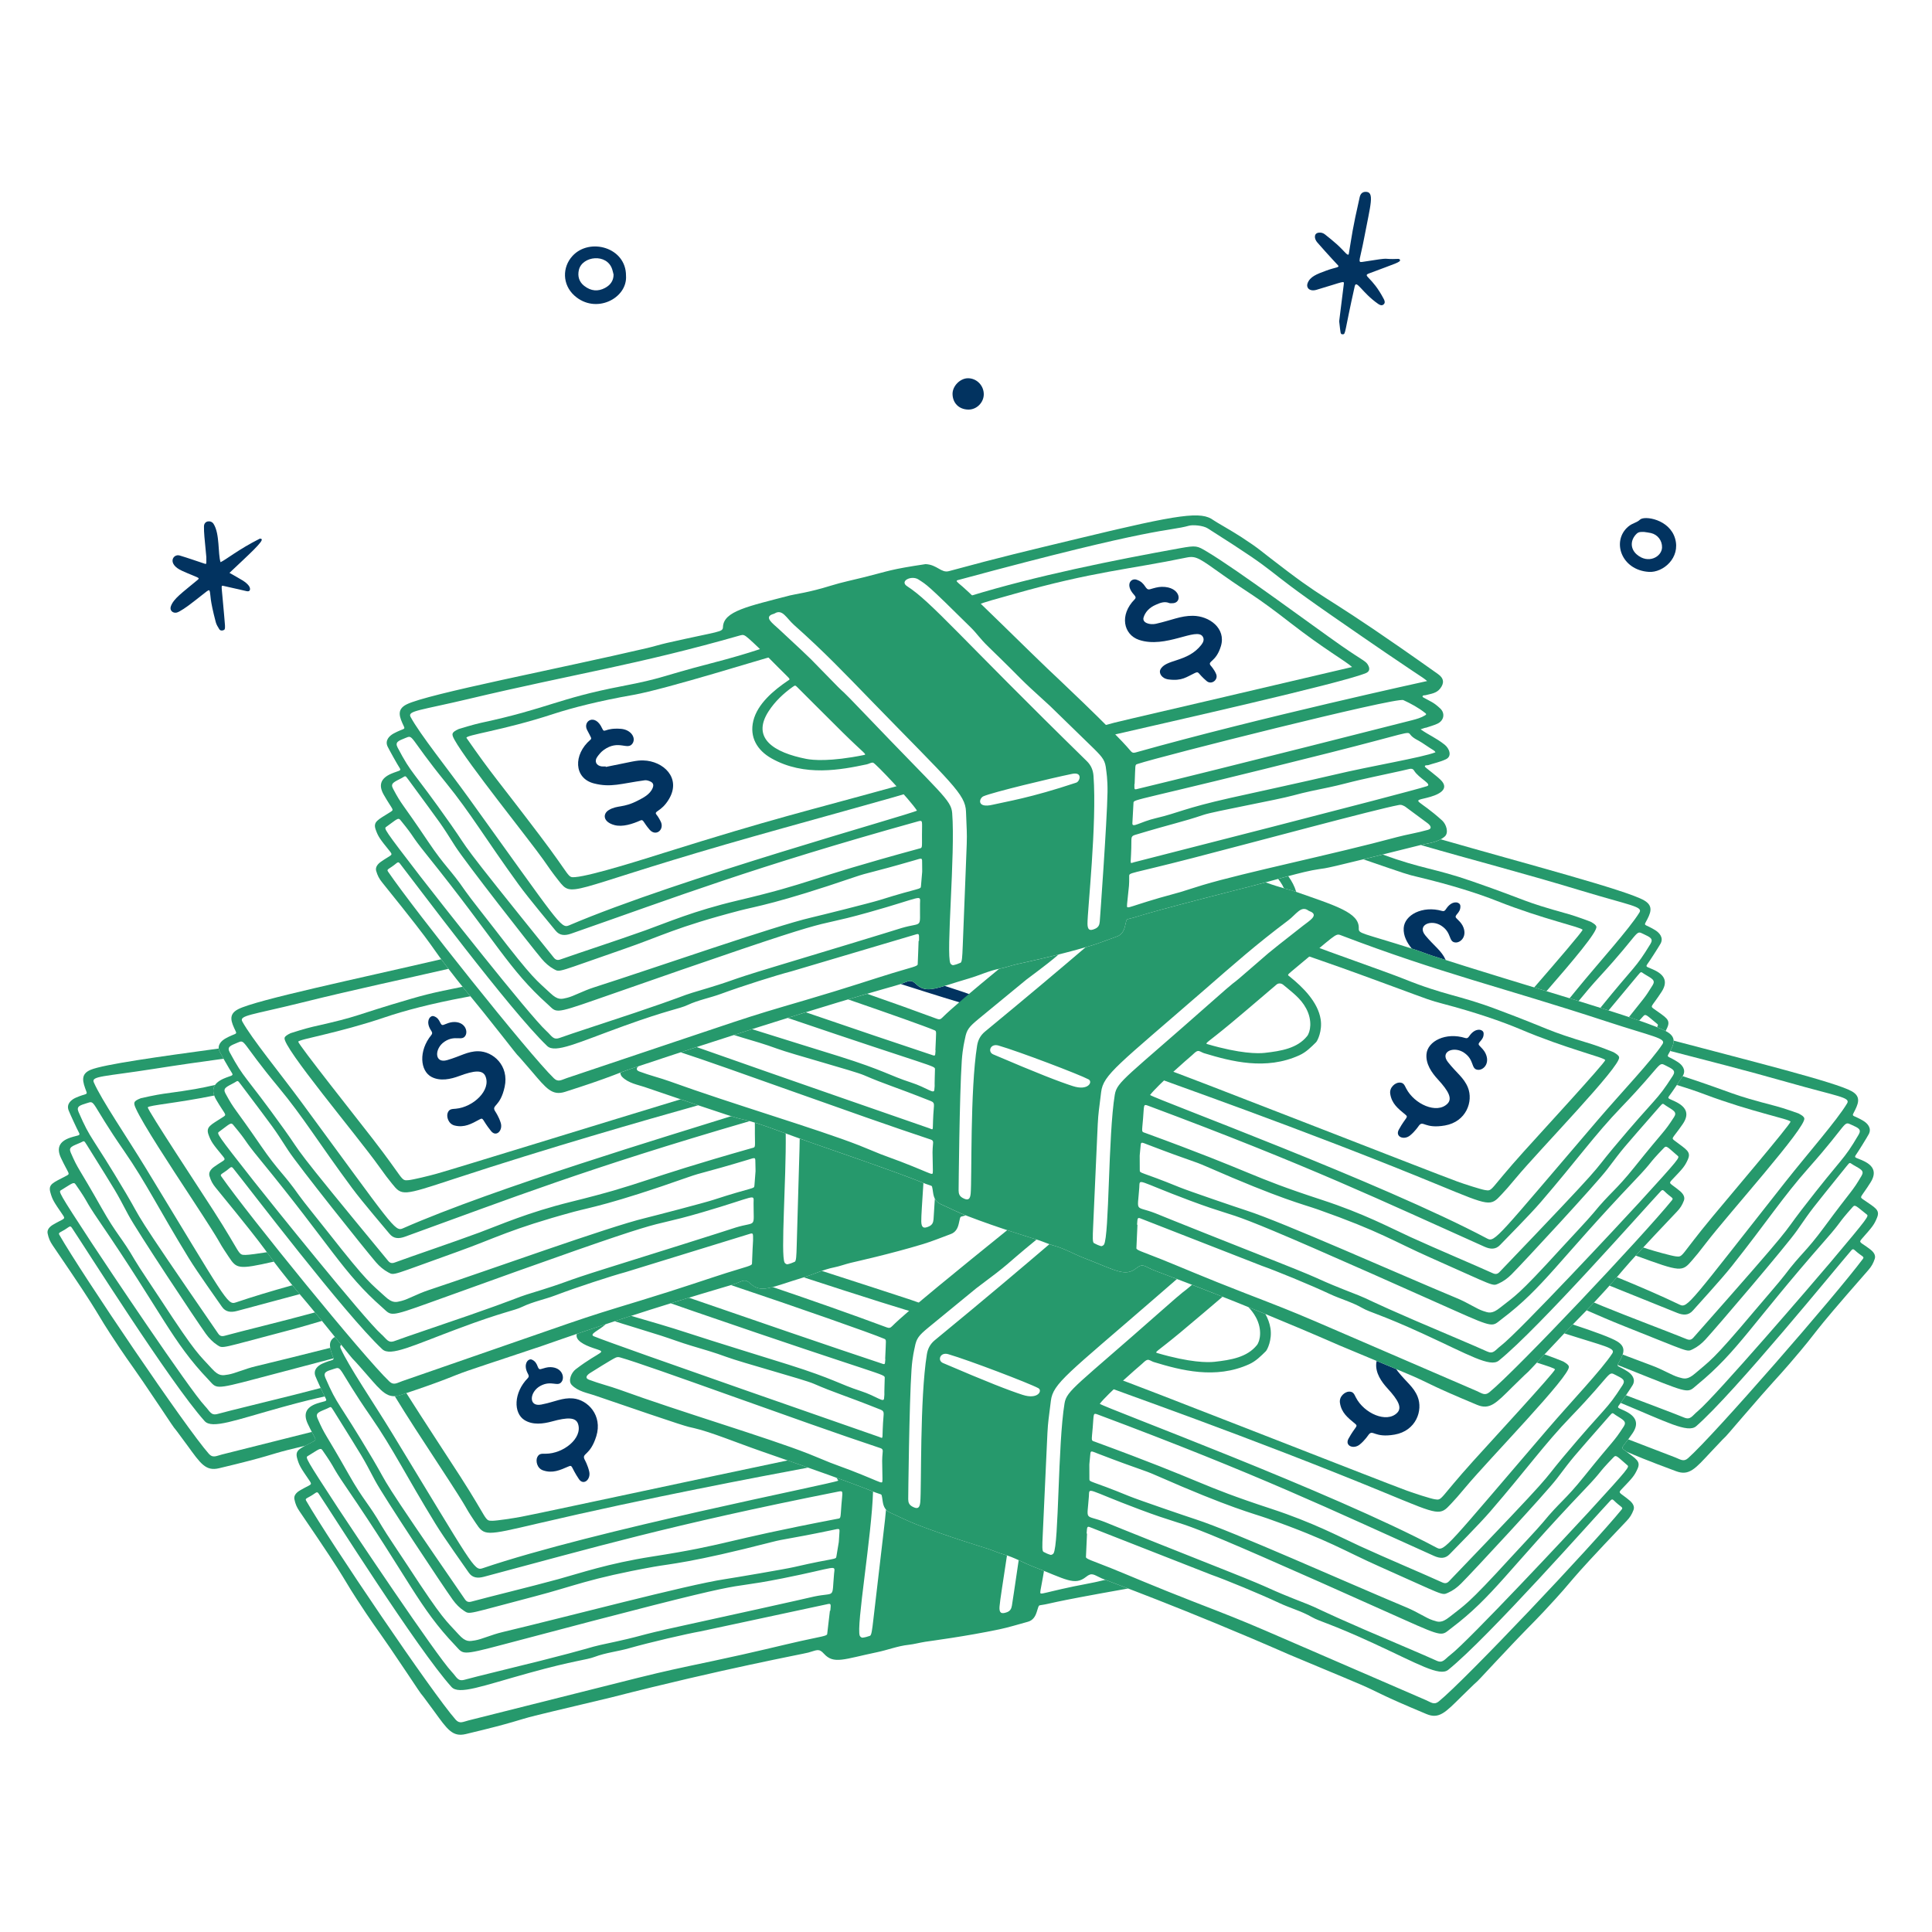<svg width="154" height="154" viewBox="0 0 154 154" fill="none" xmlns="http://www.w3.org/2000/svg">
<path d="M21.276 99.814C20.637 99.917 19.83 100.03 19.57 100.03C18.93 100.03 19.28 100.019 17.014 96.498C15.989 94.904 11.767 88.498 11.778 88.267C11.858 88.098 14.075 87.934 17.077 87.324C16.963 87.003 16.982 86.721 17.149 86.479C16.037 86.733 15.4 86.866 13.031 87.184C12.522 87.252 11.282 87.518 11.229 87.538C10.617 87.776 10.617 87.896 10.842 88.387C11.404 89.619 13.534 92.87 15.247 95.482C18.258 100.076 16.979 98.307 18.225 100.173C18.856 101.119 18.945 101.225 21.829 100.564C21.61 100.273 21.449 100.051 21.277 99.814H21.276Z" fill="#26996C"/>
<path d="M24.921 114.933C25.243 114.763 25.208 114.808 24.855 114.138C22.978 114.612 20.643 115.199 17.681 115.941C17.242 116.052 16.966 116.242 16.65 115.886C14.813 113.813 6.587 101.662 4.728 98.426C4.609 98.219 4.844 98.261 5.461 97.818C5.584 97.73 5.646 97.746 5.724 97.861C6.763 99.402 13.574 110.224 16.31 113.274C16.904 113.935 18.748 113.199 22.513 112.156C24.093 111.719 25.142 111.471 25.882 111.31C25.798 111.14 25.68 110.892 25.562 110.638C25.015 110.782 24.327 110.961 23.445 111.183C21.417 111.695 18.198 112.467 17.361 112.703C16.809 112.858 16.746 112.507 16.328 112.065C15.105 110.772 8.339 100.656 7.287 99.045C4.648 95.008 4.667 94.99 4.86 94.873C5.767 94.322 5.869 94.179 6.03 94.412C7.186 96.074 6.627 95.463 7.913 97.344C12.941 104.7 13.72 106.942 16.614 109.971C17.283 110.671 17.009 110.804 20.426 109.898C22.776 109.275 24.813 108.737 26.583 108.274C26.578 108.251 26.569 108.224 26.557 108.191C26.454 107.919 26.361 107.666 26.322 107.437C24.117 107.991 22.017 108.516 20.408 108.899C19.468 109.122 18.723 109.482 18.19 109.567C17.733 109.641 17.456 109.725 16.884 109.091C15.851 107.947 15.716 108.049 12.823 103.615C12.332 102.862 11.079 101.013 10.756 100.455C9.686 98.606 9.32 98.453 8.099 96.292C6.159 92.858 6.27 93.32 5.638 91.872C5.443 91.426 5.768 91.361 6.404 91.086C6.722 90.948 6.669 90.859 6.923 91.266C9.513 95.429 9.117 94.748 10.225 96.83C10.914 98.126 15.661 105.282 16.413 106.324C16.665 106.673 16.963 106.983 17.329 107.22C17.793 107.521 17.551 107.472 22.96 106.057C24.019 105.78 24.843 105.531 25.665 105.288C25.455 105.029 25.271 104.806 25.108 104.609C25.018 104.634 24.929 104.658 24.841 104.683C22.517 105.318 19.397 106.068 17.912 106.474C17.66 106.543 17.518 106.484 17.385 106.29C10.104 95.714 11.526 97.618 10.044 95.12C7.199 90.323 7.274 90.963 6.263 88.639C6.062 88.175 6.384 88.107 6.919 87.934C7.64 87.699 7.138 87.763 9.896 91.75C11.671 94.315 12.682 96.427 15.04 100.275C15.768 101.464 17.361 103.677 17.684 104.155C17.978 104.588 18.395 104.63 18.899 104.496C20.641 104.033 22.277 103.591 23.889 103.157C23.712 102.945 23.531 102.728 23.304 102.446C21.644 102.909 20.109 103.371 18.788 103.82C18.12 104.047 18.006 103.598 11.607 93.088C10.105 90.621 8.103 87.699 7.478 86.277C7.251 85.762 8.282 85.826 12.265 85.2C14.268 84.885 16.09 84.625 17.818 84.391C17.668 84.125 17.543 83.897 17.505 83.816C17.466 83.733 17.444 83.655 17.436 83.579C12.598 84.237 8.272 84.843 7.231 85.272C6.381 85.624 6.596 86.243 6.883 87C6.992 87.285 6.837 87.147 6.042 87.498C5.678 87.658 5.28 87.991 5.467 88.499C5.547 88.719 6.139 90.004 6.293 90.282C6.44 90.546 6.209 90.476 5.599 90.683C4.698 90.989 4.499 91.534 4.863 92.307C5.496 93.655 5.649 93.533 5.248 93.744C4.243 94.275 3.832 94.378 4.012 95.038C4.172 95.626 4.286 95.798 5.002 96.84C5.26 97.217 5.103 97.099 4.225 97.622C3.961 97.779 3.734 98.016 3.796 98.315C3.875 98.698 3.981 98.951 4.201 99.273C8.717 105.89 7.082 103.774 9.531 107.439C10.438 108.795 10.502 108.769 12.771 112.165C14.604 114.906 13.153 112.762 14.933 115.213C15.989 116.666 16.395 117.287 17.459 117.034C21.49 116.075 21.462 115.947 22.992 115.565C23.317 115.484 23.794 115.368 24.341 115.237C24.506 115.15 24.7 115.054 24.923 114.936L24.921 114.933Z" fill="#26996C"/>
<path d="M42.066 109.855C42.267 109.651 42.035 109.536 41.94 109.155C41.798 108.588 42.148 108.264 42.406 108.381C42.956 108.628 42.78 109.231 43.123 109.128C43.37 109.054 43.629 108.969 43.873 108.975C44.793 108.995 45.02 109.753 44.784 110.118C44.469 110.606 43.968 109.976 43.061 110.477C42.209 110.948 42.099 112.16 43.143 111.958C44.237 111.746 44.824 111.393 45.671 111.468C46.854 111.572 48.044 112.823 47.532 114.478C47.041 116.062 46.349 115.813 46.596 116.333C46.608 116.357 46.863 116.809 46.97 117.316C47.1 117.939 46.509 118.436 46.147 117.902C45.482 116.918 45.663 116.741 45.298 116.899C44.639 117.184 44.05 117.461 43.292 117.205C42.79 117.036 42.688 116.433 42.827 116.149C42.978 115.841 43.194 115.878 43.499 115.877C44.901 115.875 46.446 114.65 46.08 113.509C45.903 112.957 45.226 112.966 44.003 113.303C43.297 113.497 42.465 113.607 41.804 113.192C40.918 112.637 40.931 111.015 42.066 109.855Z" fill="#023360"/>
<path d="M88.108 125.928C87.83 125.994 87.552 126.059 87.272 126.12C86.707 126.243 86.136 126.337 85.57 126.456C82.639 127.073 82.907 127.213 82.944 126.734C83.119 125.784 83.183 125.458 83.216 125.215C82.963 125.113 82.688 125.002 82.386 124.887C81.983 124.731 81.594 124.541 81.2 124.361C80.913 126.342 80.667 127.946 80.659 127.987C80.614 128.246 80.521 128.417 80.251 128.515C79.799 128.679 79.638 128.556 79.672 128.069C79.706 127.571 79.975 125.95 80.267 123.983C80.186 123.956 80.104 123.931 80.022 123.908C79.586 123.787 79.172 123.593 78.741 123.452C78.272 123.298 75.673 122.524 73.075 121.521C72.346 121.24 71.647 120.883 70.934 120.561C70.805 120.502 70.703 120.425 70.623 120.333C70.559 121.176 70.38 122.457 69.612 129.123C69.519 129.937 69.466 130.35 69.342 130.393C69.15 130.462 68.948 130.518 68.745 130.54C68.677 130.548 68.561 130.456 68.532 130.384C68.234 129.664 69.488 122.391 69.59 118.891C69.253 118.757 68.736 118.534 66.679 117.79C66.736 117.88 66.784 117.959 66.819 118.023C66.289 118.289 47.429 121.962 38.459 125.008C37.791 125.235 37.677 124.786 31.279 114.277C29.777 111.81 27.775 108.888 27.149 107.465C27.1 107.351 27.111 107.265 27.203 107.194C27.099 107.064 26.981 106.916 26.847 106.75C26.795 106.686 26.745 106.624 26.696 106.563C26.092 106.926 26.293 107.5 26.555 108.188C26.663 108.473 26.509 108.334 25.713 108.686C25.349 108.846 24.951 109.179 25.138 109.686C25.218 109.906 25.81 111.192 25.964 111.47C26.111 111.733 25.88 111.664 25.27 111.871C24.369 112.176 24.171 112.722 24.534 113.495C25.167 114.842 25.321 114.721 24.919 114.932C23.915 115.463 23.503 115.566 23.682 116.226C23.843 116.814 23.957 116.986 24.672 118.028C24.93 118.405 24.774 118.287 23.895 118.81C23.632 118.967 23.405 119.204 23.466 119.503C23.545 119.886 23.652 120.139 23.872 120.461C28.387 127.077 26.752 124.962 29.201 128.627C30.108 129.983 30.173 129.957 32.442 133.352C34.275 136.094 32.823 133.95 34.603 136.401C35.659 137.854 36.066 138.475 37.13 138.222C41.16 137.263 41.132 137.135 42.662 136.753C44.039 136.409 48.14 135.45 48.713 135.304C57.706 133.001 63.955 131.855 64.433 131.726C65.093 131.546 65.265 131.362 65.672 131.814C66.458 132.686 67.263 132.249 69.926 131.694C70.761 131.52 71.562 131.201 72.417 131.109C72.867 131.06 73.306 130.935 73.754 130.866C74.242 130.79 76.932 130.445 79.658 129.875C80.423 129.715 81.171 129.476 81.926 129.273C82.314 129.169 82.51 128.88 82.627 128.524C82.82 127.937 82.76 127.973 83.005 127.937C83.906 127.804 83.186 127.813 89.923 126.619C89.072 126.293 88.454 126.061 88.105 125.927L88.108 125.928ZM66.184 128.397L66.152 128.392C66.079 129.013 66.003 129.631 65.935 130.251C65.918 130.407 65.469 130.443 63.839 130.804C62.444 131.112 60.151 131.697 56.855 132.392C51.107 133.605 53.256 133.152 37.355 137.133C36.915 137.243 36.639 137.433 36.324 137.078C34.487 135.005 26.26 122.854 24.401 119.617C24.282 119.41 24.517 119.453 25.135 119.009C25.258 118.921 25.32 118.937 25.397 119.052C26.436 120.594 33.247 131.415 35.985 134.465C36.578 135.126 38.422 134.39 42.187 133.347C45.897 132.32 46.683 132.339 47.404 132.068C48.286 131.735 49.228 131.642 50.129 131.386C51.825 130.904 54.699 130.239 55.841 130.036C55.895 130.027 66.001 127.856 66.02 127.853C66.269 127.804 66.219 127.943 66.184 128.398V128.397ZM66.483 125.452C66.298 127.501 66.634 126.893 64.888 127.261C64.4 127.364 64.894 127.288 54.602 129.543C49.985 130.554 51.993 130.239 47.839 131.124C47.11 131.28 46.817 131.441 43.119 132.373C41.091 132.884 37.872 133.656 37.034 133.892C36.483 134.048 36.419 133.697 36.002 133.254C34.779 131.962 28.013 121.845 26.96 120.234C24.322 116.197 24.34 116.179 24.533 116.062C25.441 115.512 25.542 115.368 25.704 115.601C26.86 117.263 26.301 116.652 27.586 118.533C32.614 125.889 33.393 128.131 36.288 131.16C36.957 131.86 36.682 131.993 40.099 131.087C62.191 125.231 56.559 126.969 62.355 125.816C66.867 124.918 66.554 124.664 66.483 125.452ZM66.9 122.327C66.824 123.324 66.942 122.358 66.671 124.056C66.624 124.348 66.664 124.132 63.298 124.91C62.578 125.077 58.494 125.768 57.763 125.878C54.768 126.329 45.074 128.903 40.081 130.088C39.142 130.311 38.397 130.67 37.864 130.756C37.407 130.83 37.129 130.914 36.557 130.28C35.525 129.136 35.39 129.237 32.497 124.804C32.005 124.051 30.753 122.201 30.43 121.643C29.359 119.794 28.993 119.641 27.773 117.481C25.832 114.047 25.944 114.508 25.311 113.061C25.116 112.615 25.442 112.55 26.077 112.275C26.395 112.137 26.342 112.048 26.596 112.455C29.186 116.618 28.791 115.936 29.898 118.019C30.587 119.315 35.334 126.47 36.086 127.513C36.337 127.862 36.636 128.172 37.002 128.409C37.466 128.709 37.223 128.66 42.633 127.245C45.816 126.414 46.877 125.836 52.137 124.884C53.418 124.653 55.068 124.578 61.474 122.928C62.653 122.625 62.692 122.72 66.296 121.971C66.976 121.83 66.943 121.774 66.9 122.327ZM67.068 119.975C66.98 121.117 67.043 121.007 66.718 121.069C57.279 122.878 58.173 123.106 51.986 124.074C48.453 124.627 46.259 125.394 44.513 125.872C42.19 126.507 39.07 127.257 37.584 127.663C37.333 127.732 37.191 127.672 37.058 127.479C29.776 116.902 31.198 118.807 29.717 116.309C26.872 111.512 26.946 112.151 25.936 109.828C25.734 109.363 26.056 109.296 26.591 109.123C27.313 108.888 26.811 108.952 29.569 112.938C31.343 115.503 32.353 117.615 34.713 121.464C35.442 122.653 37.034 124.866 37.357 125.343C37.65 125.777 38.067 125.819 38.572 125.685C47.288 123.368 53.378 121.561 66.831 118.893C67.252 118.809 67.153 118.874 67.067 119.975L67.068 119.975Z" fill="#26996C"/>
<path d="M62.782 116.409C56.675 117.683 43.199 120.588 41.528 120.905C40.945 121.016 39.594 121.221 39.244 121.221C38.604 121.221 38.954 121.209 36.688 117.689C35.971 116.574 33.691 113.107 32.389 111.043L31.945 111.191C31.772 111.249 31.615 111.28 31.467 111.287C32.394 112.82 33.754 114.895 34.92 116.674C37.931 121.268 36.653 119.498 37.898 121.365C38.616 122.441 38.632 122.431 42.849 121.442C51.728 119.361 60.564 117.708 64.417 116.983C63.923 116.809 63.381 116.619 62.782 116.409Z" fill="#26996C"/>
<path d="M114.946 72.611C113.386 72.167 111.954 72.93 111.889 73.973C111.85 74.591 112.152 75.145 112.532 75.611C112.579 75.626 112.627 75.641 112.676 75.656C113.186 75.819 113.685 76.024 114.197 76.19C114.536 76.302 114.884 76.413 115.24 76.527C114.9 75.762 114.314 75.413 113.613 74.561C112.937 73.74 114.056 73.258 114.875 73.782C115.748 74.34 115.434 75.081 116.013 75.125C116.446 75.157 117.004 74.597 116.584 73.78C116.472 73.562 116.274 73.374 116.091 73.193C115.836 72.94 116.45 72.808 116.406 72.206C116.384 71.924 115.934 71.771 115.504 72.167C115.215 72.433 115.224 72.69 114.948 72.612L114.946 72.611Z" fill="#023360"/>
<path d="M108.673 68.497C108.699 68.507 108.726 68.516 108.753 68.525C112.247 69.722 112.056 69.673 113.077 69.918C115.721 70.55 117.844 71.228 119.346 71.825C123.032 73.286 126.08 73.905 126.146 74.117C126.132 74.263 124.095 76.629 122.291 78.709C122.619 78.809 122.945 78.909 123.269 79.008C125.354 76.614 127.347 74.26 127.246 73.864C127.211 73.726 127.072 73.627 126.79 73.471C126.74 73.442 125.549 73.009 125.055 72.872C121.108 71.772 122.127 71.912 117.316 70.239C114.354 69.209 113.339 69.263 110.22 68.115C109.631 68.26 109.12 68.388 108.673 68.497Z" fill="#26996C"/>
<path d="M101.881 70.06C102.001 70.207 102.112 70.368 102.213 70.545C102.263 70.633 102.308 70.721 102.346 70.808C102.739 70.919 103.018 70.988 103.193 71.05C103.237 71.065 103.28 71.08 103.322 71.095C103.195 70.652 102.971 70.232 102.686 69.839C102.424 69.91 102.154 69.984 101.88 70.06H101.881Z" fill="#26996C"/>
<path d="M113.323 67.34C113.299 67.346 113.276 67.351 113.253 67.357C117.304 68.535 121.142 69.511 126.087 71.008C129.946 72.177 130.975 72.255 130.68 72.734C129.865 74.058 127.479 76.676 125.652 78.912C125.468 79.138 125.288 79.358 125.113 79.572C125.355 79.647 125.594 79.72 125.83 79.794C126.367 79.135 126.914 78.493 127.53 77.822C130.811 74.254 130.322 74.121 131.004 74.452C131.511 74.698 131.821 74.81 131.557 75.241C130.324 77.26 130.384 76.851 127.566 80.336C127.789 80.406 128.006 80.475 128.22 80.543C128.667 79.999 129.337 79.2 130.543 77.753C130.85 77.385 130.785 77.466 131.081 77.646C131.672 78.006 131.986 78.116 131.731 78.531C131.071 79.607 131.05 79.541 129.844 81.073C130.133 81.169 130.407 81.263 130.664 81.352C130.759 81.246 130.867 81.128 130.993 80.992C131.185 80.784 131.266 80.94 132.089 81.61C132.151 81.66 132.193 81.695 132.084 81.877C132.367 81.992 132.597 82.095 132.77 82.186C132.816 82.097 132.859 82.001 132.907 81.89C133.176 81.261 132.782 81.103 131.86 80.439C131.492 80.172 131.627 80.315 132.439 79.067C132.905 78.352 132.784 77.785 131.934 77.358C131.359 77.069 131.12 77.106 131.302 76.865C131.493 76.611 132.255 75.418 132.366 75.212C132.621 74.736 132.272 74.35 131.934 74.142C131.194 73.684 131.023 73.801 131.168 73.533C131.557 72.823 131.855 72.239 131.061 71.774C129.655 70.951 121.502 68.82 114.844 66.902C114.341 67.179 113.73 67.238 113.322 67.34L113.323 67.34Z" fill="#26996C"/>
<path d="M143.82 89.137C143.782 89 143.641 88.903 143.358 88.752C143.307 88.725 142.109 88.312 141.612 88.183C137.73 87.172 138.627 87.268 134.125 85.779C134.048 85.907 133.861 86.19 133.662 86.486C134.508 86.741 135.252 86.993 135.887 87.233C139.597 88.631 142.655 89.198 142.724 89.409C142.707 89.64 137.743 95.489 136.533 96.947C133.858 100.168 134.203 100.221 133.569 100.144C133.221 100.102 131.904 99.735 131.34 99.555C131.252 99.526 131.131 99.487 130.98 99.436C130.755 99.68 130.558 99.894 130.387 100.083C134.032 101.417 134.075 101.394 134.888 100.449C135.251 100.025 135.411 99.837 135.968 99.108C137.796 96.722 144.01 89.832 143.821 89.136L143.82 89.137Z" fill="#26996C"/>
<path d="M149.617 97.066C149.876 96.432 149.479 96.281 148.546 95.631C148.173 95.372 148.31 95.512 149.102 94.251C149.556 93.528 149.425 92.962 148.568 92.55C147.988 92.27 147.749 92.311 147.927 92.068C148.113 91.811 148.856 90.605 148.963 90.397C149.209 89.917 148.855 89.537 148.513 89.334C147.765 88.89 147.595 89.008 147.737 88.739C148.113 88.021 148.402 87.432 147.6 86.982C146.327 86.265 139.605 84.588 133.406 82.947C133.419 83.201 133.3 83.475 133.136 83.774C136.049 84.529 139.043 85.286 142.613 86.3C146.491 87.403 147.521 87.464 147.234 87.948C146.441 89.284 144.101 91.944 142.312 94.21C134.69 103.87 134.523 104.303 133.888 103.997C132.451 103.306 130.739 102.563 128.882 101.804C128.72 101.995 128.537 102.205 128.294 102.477C130.04 103.18 131.803 103.896 133.695 104.654C134.18 104.848 134.598 104.857 134.942 104.462C135.32 104.027 137.169 102.022 138.036 100.931C140.843 97.395 142.101 95.421 144.172 93.089C147.391 89.465 146.9 89.341 147.588 89.661C148.099 89.898 148.411 90.003 148.154 90.44C146.871 92.625 147.022 91.999 143.618 96.417C141.846 98.718 143.487 97 134.982 106.62C134.827 106.795 134.678 106.838 134.437 106.739C133.011 106.156 130.005 105.035 127.774 104.123C127.545 104.029 127.307 103.929 127.059 103.823C126.829 104.07 126.644 104.263 126.468 104.444C127.4 104.845 128.28 105.241 129.475 105.714C134.675 107.772 134.428 107.791 134.925 107.55C135.317 107.359 135.652 107.086 135.943 106.77C136.815 105.826 142.392 99.296 143.232 98.094C144.583 96.16 144.107 96.789 147.182 92.968C147.482 92.595 147.42 92.676 147.719 92.852C148.316 93.202 148.631 93.306 148.383 93.725C147.581 95.086 147.746 94.641 145.406 97.815C143.933 99.812 143.552 99.92 142.265 101.627C141.877 102.142 140.41 103.826 139.832 104.514C136.424 108.566 136.303 108.449 135.139 109.46C134.495 110.02 134.23 109.903 133.786 109.775C133.267 109.626 132.571 109.179 131.665 108.844C130.973 108.589 130.188 108.292 129.343 107.971C129.268 108.196 129.133 108.436 128.984 108.693C128.958 108.738 128.941 108.772 128.936 108.8C129.752 109.125 130.615 109.47 131.526 109.834C134.808 111.146 134.552 110.981 135.301 110.366C138.54 107.71 139.584 105.578 145.463 98.883C146.967 97.171 146.339 97.71 147.686 96.2C147.875 95.989 147.958 96.143 148.793 96.799C148.971 96.938 148.987 96.958 145.88 100.648C144.641 102.119 136.703 111.346 135.333 112.481C134.864 112.869 134.759 113.21 134.23 112.989C133.582 112.718 131.436 111.914 129.607 111.217C129.456 111.44 129.302 111.663 129.186 111.826C132.794 113.314 134.535 114.267 135.204 113.683C138.289 110.985 146.357 101.065 147.575 99.66C147.666 99.556 147.729 99.548 147.84 99.65C148.4 100.164 148.638 100.151 148.495 100.342C146.259 103.331 136.624 114.4 134.552 116.235C134.195 116.55 133.944 116.328 133.521 116.166C132.141 115.636 130.901 115.16 129.784 114.73C129.251 115.449 129.204 115.38 129.51 115.612C129.552 115.644 129.592 115.674 129.632 115.703C130.316 116.002 131.219 116.389 133.611 117.274C134.637 117.654 135.116 117.087 136.339 115.772C138.403 113.554 136.702 115.506 138.853 113.007C141.516 109.911 141.577 109.944 142.641 108.707C145.515 105.365 143.637 107.268 148.918 101.246C149.176 100.952 149.311 100.714 149.436 100.343C149.534 100.054 149.338 99.791 149.095 99.603C148.286 98.978 148.116 99.076 148.418 98.733C149.254 97.785 149.388 97.628 149.618 97.064L149.617 97.066Z" fill="#26996C"/>
<path d="M111.408 109.298C111.364 109.241 111.328 109.186 111.299 109.134C110.817 108.931 110.272 108.705 109.732 108.48C109.717 108.541 109.706 108.604 109.7 108.669C109.632 109.447 110.109 110.136 110.604 110.676C111.461 111.61 111.778 112.208 111.366 112.619C110.518 113.465 108.723 112.648 108.082 111.401C107.942 111.129 107.878 110.92 107.533 110.926C107.218 110.932 106.728 111.298 106.807 111.821C106.924 112.612 107.439 113.011 107.993 113.467C108.3 113.72 108.06 113.64 107.488 114.681C107.177 115.246 107.889 115.545 108.384 115.145C108.787 114.82 109.073 114.386 109.089 114.365C109.439 113.907 109.533 114.638 111.166 114.352C112.872 114.054 113.443 112.425 112.997 111.324C112.678 110.536 112.095 110.174 111.409 109.297L111.408 109.298Z" fill="#023360"/>
<path d="M65.504 101.301C65.022 101.471 64.55 101.668 64.062 101.818C68.643 103.316 72.892 104.654 72.94 104.614L73.561 104.078C73.734 103.927 73.552 103.918 65.504 101.301Z" fill="#26996C"/>
<path d="M124.609 108.526C124.566 108.501 123.67 108.149 123.113 107.959C122.862 108.229 122.662 108.443 122.502 108.615C123.385 108.896 123.924 109.068 123.949 109.156C123.922 109.386 118.722 115.027 117.453 116.433C114.648 119.542 114.991 119.609 114.359 119.506C114.013 119.45 112.713 119.029 112.156 118.826C110.085 118.07 89.14 109.821 89.053 109.887C88.26 110.478 88.252 110.467 88.28 110.544C88.31 110.623 99.562 114.505 110.765 119.142C114.768 120.799 114.782 120.812 115.664 119.866C116.045 119.457 116.212 119.275 116.799 118.571C118.724 116.261 125.216 109.633 125.055 108.93C125.022 108.791 124.886 108.69 124.609 108.526H124.609Z" fill="#26996C"/>
<path d="M129.51 115.614C129.148 115.339 129.28 115.485 130.122 114.257C130.605 113.553 130.498 112.983 129.659 112.535C129.09 112.232 128.851 112.264 129.038 112.027C129.235 111.778 130.026 110.604 130.142 110.4C130.408 109.93 130.07 109.537 129.736 109.32C129.007 108.845 128.833 108.957 128.985 108.693C129.391 107.992 129.703 107.415 128.92 106.932C128.437 106.633 127.137 106.155 125.368 105.572C125.176 105.77 124.954 106.002 124.688 106.282C127.925 107.323 128.802 107.442 128.516 107.882C127.669 109.186 125.221 111.746 123.341 113.938C115.329 123.277 115.143 123.701 114.521 123.37C106.161 118.915 88.142 112.245 87.662 111.897C88.289 111.085 90.665 109.022 91.005 108.735C91.154 108.61 91.296 108.431 91.467 108.395C91.614 108.364 91.79 108.514 91.961 108.566C94.14 109.23 96.898 109.958 99.571 108.742C100.106 108.499 100.497 108.102 100.9 107.706C101.015 107.593 101.412 106.798 101.269 105.88C101.207 105.484 101.064 105.103 100.865 104.74C100.396 104.548 99.942 104.362 99.503 104.184C99.733 104.424 99.939 104.688 100.111 105.008C100.633 105.978 100.446 106.899 100.185 107.222C99.405 108.187 98.127 108.404 96.806 108.55C96.271 108.609 94.869 108.62 92.249 107.852C91.993 107.777 92.184 107.789 94.083 106.214C95.302 105.201 96.79 103.925 97.451 103.363C96.541 103.002 95.726 102.684 95.016 102.411C94.936 102.48 94.852 102.551 94.764 102.625C94.192 103.114 94.726 102.58 92.544 104.509C85.802 110.467 85.026 110.821 84.854 111.866C84.317 115.104 84.407 123.127 83.977 123.819C83.935 123.886 83.807 123.957 83.741 123.938C83.544 123.883 83.354 123.796 83.176 123.698C83.061 123.634 83.075 123.219 83.114 122.401C83.614 111.898 83.402 114.677 83.765 111.663C83.933 110.266 85.086 109.523 92.051 103.482C92.671 102.943 93.249 102.44 93.815 101.951C92.665 101.514 91.97 101.257 91.829 101.192C91.206 100.909 91.066 100.7 90.591 101.08C89.675 101.814 88.951 101.254 86.411 100.279C85.615 99.973 84.876 99.531 84.046 99.302C83.912 99.266 83.78 99.222 83.648 99.174C81.507 101.002 78.602 103.468 74.512 106.828C74.147 107.129 73.954 107.501 73.881 107.951C73.309 111.511 73.461 118.604 73.355 119.736C73.31 120.224 73.132 120.319 72.712 120.084C72.461 119.943 72.397 119.76 72.394 119.496C72.393 119.405 72.472 111.861 72.658 109.157C72.729 108.118 72.893 107.514 72.915 107.396C73.049 106.675 73.231 106.456 74.009 105.813C74.028 105.798 77.791 102.71 77.809 102.696C80.847 100.427 79.716 101.19 82.624 98.803C82.24 98.683 81.375 98.418 80.285 98.057C76.592 101.045 72.261 104.55 71.12 105.703C70.98 105.845 70.885 105.881 70.696 105.811C67.813 104.737 64.635 103.624 61.593 102.591C60.782 102.805 60.316 102.779 59.818 102.316C59.374 101.902 59.218 102.1 58.576 102.336C58.53 102.354 58.425 102.386 58.265 102.434C63.537 104.201 69.485 106.288 70.449 106.702C70.687 106.805 70.617 106.714 70.557 108.315C70.577 108.316 70.574 108.318 70.546 108.607C70.537 108.7 70.514 108.764 70.393 108.723C66.392 107.396 59.745 105.11 54.909 103.439C54.462 103.575 53.979 103.724 53.462 103.885C54.008 104.076 54.625 104.292 55.322 104.532C70.541 109.775 70.528 109.498 70.522 109.832C70.522 109.848 70.479 111.161 70.495 111.161C70.486 111.257 70.475 111.354 70.471 111.451C70.456 111.861 69.895 111.297 68.602 110.876C66.888 110.32 66.5 109.927 62.862 108.778C61.656 108.397 56.768 106.893 54.867 106.266C53.415 105.787 51.753 105.309 50.303 104.887C49.88 105.024 49.442 105.166 48.993 105.314C49.622 105.524 51.398 106.051 52.69 106.465C53.489 106.721 54.275 107.022 55.079 107.261C56.029 107.542 56.982 107.818 57.911 108.162C59.117 108.609 64.081 109.957 64.854 110.293C66.628 111.062 67.148 111.152 70.206 112.369C70.382 112.439 70.454 112.544 70.436 112.751C70.253 114.836 70.499 114.689 70.062 114.531C69.904 114.474 48.988 107.205 47.338 106.516C46.922 106.342 47.788 106.03 48.288 105.546C47.55 105.791 46.779 106.049 45.98 106.322C45.812 106.828 46.565 107.212 47.292 107.455C48.497 107.856 47.944 107.577 45.893 109.142C45.535 109.415 45.261 110.07 45.574 110.397C46.071 110.916 46.864 111.043 47.351 111.211C55.037 113.848 54.683 113.689 55.348 113.842C56.672 114.147 58.718 114.998 60.727 115.695C70.128 118.955 69.111 118.76 70.087 119.071C70.322 119.146 70.269 119.1 70.365 119.71C70.423 120.079 70.57 120.396 70.937 120.563C71.65 120.885 72.348 121.242 73.078 121.523C75.676 122.526 78.276 123.301 78.744 123.454C79.175 123.595 79.589 123.789 80.024 123.909C80.854 124.139 81.593 124.582 82.388 124.888C84.927 125.866 85.651 126.428 86.568 125.694C87.042 125.314 87.183 125.524 87.805 125.807C88.256 126.013 94.238 128.152 102.74 131.877C103.282 132.114 107.176 133.722 108.479 134.284C109.927 134.908 109.878 135.03 113.701 136.626C114.711 137.048 115.212 136.501 116.488 135.237C118.641 133.106 116.863 134.987 119.114 132.577C121.901 129.594 121.961 129.629 123.075 128.437C126.083 125.216 124.129 127.039 129.653 121.239C129.923 120.957 130.069 120.724 130.208 120.359C130.318 120.073 130.131 119.803 129.897 119.605C129.114 118.947 128.941 119.039 129.257 118.708C130.131 117.796 130.271 117.644 130.524 117.09C130.808 116.468 130.418 116.301 129.512 115.614H129.51ZM70.363 115.69C70.302 116.459 70.309 116.187 70.342 117.891C70.302 118.37 70.588 118.275 67.796 117.192C67.257 116.984 66.708 116.798 66.171 116.586C65.593 116.358 65.026 116.107 64.45 115.881C61.134 114.578 54.306 112.561 49.355 110.761C48.647 110.504 47.782 110.292 46.954 109.98C46.585 109.84 46.782 109.607 47.033 109.445C47.156 109.366 48.775 108.347 49.076 108.217C49.191 108.167 49.294 108.162 49.427 108.2C51.826 108.873 63.544 113.226 70.197 115.437C70.324 115.48 70.374 115.56 70.364 115.69L70.363 115.69ZM81.508 111.182C80.4 110.821 78.745 110.181 75.167 108.647C74.695 108.446 74.939 107.753 75.585 107.942C77.235 108.423 82.055 110.265 82.766 110.651C83.115 110.84 82.749 111.586 81.508 111.182L81.508 111.182ZM87.102 113.784C87.196 112.683 87.108 112.603 87.51 112.754C100.356 117.559 106.074 120.326 114.301 124.02C114.777 124.234 115.196 124.26 115.556 123.88C115.951 123.462 117.88 121.534 118.791 120.478C121.741 117.061 123.079 115.14 125.245 112.895C128.611 109.406 128.125 109.263 128.799 109.61C129.3 109.868 129.606 109.986 129.333 110.412C127.961 112.541 128.137 111.923 124.556 116.197C122.69 118.424 124.401 116.773 115.507 126.036C115.345 126.204 115.195 126.24 114.958 126.132C113.557 125.491 110.6 124.247 108.409 123.245C106.764 122.492 104.722 121.38 101.325 120.264C95.375 118.31 96.295 118.229 87.271 114.919C86.961 114.806 87.005 114.924 87.102 113.782V113.784ZM86.887 116.132C86.935 115.579 86.893 115.629 87.542 115.879C90.978 117.2 91.031 117.112 92.146 117.602C98.202 120.264 99.817 120.605 101.044 121.041C106.082 122.829 107.035 123.57 110.043 124.906C115.153 127.176 114.906 127.185 115.412 126.964C115.812 126.789 116.157 126.531 116.461 126.227C117.371 125.32 123.211 119.025 124.101 117.858C125.531 115.982 125.029 116.59 128.258 112.9C128.574 112.539 128.507 112.618 128.799 112.806C129.382 113.18 129.692 113.298 129.428 113.706C128.57 115.032 128.754 114.595 126.285 117.67C124.732 119.604 124.346 119.697 122.99 121.349C122.581 121.847 121.046 123.47 120.44 124.134C116.869 128.042 116.753 127.92 115.549 128.883C114.882 129.415 114.622 129.288 114.183 129.142C113.671 128.972 112.993 128.496 112.102 128.125C107.366 126.149 98.215 122.044 95.332 121.114C94.629 120.888 90.71 119.547 90.026 119.266C86.83 117.953 86.835 118.174 86.836 117.878C86.842 116.157 86.803 117.13 86.888 116.134L86.887 116.132ZM129.266 120.319C126.909 123.213 116.828 133.877 114.681 135.625C114.312 135.926 114.07 135.693 113.654 135.513C98.605 129.016 100.652 129.81 95.176 127.685C92.035 126.467 89.866 125.52 88.54 124.99C86.99 124.372 86.552 124.263 86.561 124.106C86.594 123.484 86.62 122.861 86.647 122.237H86.615C86.654 121.781 86.627 121.636 86.864 121.725C86.883 121.732 96.505 125.506 96.557 125.524C97.652 125.909 100.38 127.028 101.977 127.779C102.825 128.177 103.739 128.421 104.556 128.891C105.224 129.275 106.003 129.384 109.498 130.997C113.045 132.633 114.747 133.658 115.439 133.102C118.632 130.533 127.102 120.953 128.376 119.6C128.471 119.499 128.535 119.493 128.641 119.6C129.179 120.137 129.417 120.133 129.267 120.318L129.266 120.319ZM126.641 120.516C125.343 121.935 117.032 130.827 115.616 131.905C115.132 132.273 115.013 132.61 114.494 132.367C113.704 131.999 110.653 130.718 108.734 129.885C105.235 128.368 104.972 128.161 104.278 127.89C100.322 126.345 102.253 126.981 97.859 125.237C88.066 121.351 88.541 121.505 88.076 121.325C86.413 120.679 86.647 121.333 86.795 119.282C86.852 118.492 86.502 118.692 90.81 120.307C96.343 122.382 91.066 119.756 111.921 129.103C115.147 130.549 114.898 130.373 115.672 129.79C119.017 127.269 120.148 125.182 126.298 118.735C127.871 117.086 127.221 117.599 128.63 116.145C128.827 115.942 128.904 116.099 129.711 116.789C129.883 116.935 129.898 116.956 126.642 120.514L126.641 120.516Z" fill="#26996C"/>
<path d="M34.381 82.502C34.563 82.281 34.323 82.186 34.194 81.816C34.003 81.264 34.323 80.91 34.59 81.004C35.159 81.202 35.037 81.819 35.37 81.686C35.609 81.591 35.86 81.484 36.105 81.468C37.021 81.408 37.314 82.143 37.111 82.527C36.84 83.041 36.285 82.457 35.425 83.035C34.618 83.579 34.614 84.796 35.636 84.504C36.707 84.198 37.261 83.794 38.111 83.795C39.299 83.796 40.593 84.938 40.227 86.631C39.877 88.251 39.165 88.064 39.457 88.56C39.471 88.583 39.765 89.011 39.915 89.507C40.099 90.116 39.554 90.663 39.147 90.162C38.398 89.24 38.563 89.048 38.213 89.237C37.582 89.578 37.02 89.906 36.242 89.716C35.727 89.591 35.572 89 35.686 88.705C35.809 88.384 36.027 88.403 36.332 88.376C37.728 88.251 39.16 86.896 38.696 85.792C38.471 85.257 37.798 85.325 36.61 85.767C35.924 86.022 35.105 86.204 34.41 85.849C33.478 85.374 33.351 83.756 34.381 82.502Z" fill="#023360"/>
<path d="M74.954 95.965C74.744 95.87 74.606 95.726 74.516 95.55C74.456 96.521 74.414 97.167 74.412 97.193C74.389 97.455 74.312 97.634 74.051 97.756C73.615 97.959 73.445 97.85 73.435 97.36C73.428 96.954 73.51 95.789 73.606 94.296C73.058 94.076 72.03 93.627 64.739 91.108C64.408 90.994 64.076 90.875 63.745 90.756C63.739 91.651 63.667 93.34 63.506 99.29C63.484 100.108 63.467 100.524 63.348 100.578C63.162 100.663 62.966 100.736 62.766 100.777C62.7 100.791 62.576 100.709 62.54 100.64C62.218 100.022 62.673 94.098 62.63 90.346C61.736 90.017 60.889 89.706 60.166 89.484C60.181 89.644 60.166 89.928 60.172 90.398C60.183 91.544 60.236 91.429 59.918 91.519C50.673 94.146 51.583 94.295 45.505 95.799C42.034 96.659 39.915 97.615 38.219 98.243C35.959 99.08 32.917 100.098 31.472 100.633C31.228 100.724 31.08 100.676 30.932 100.496C22.754 90.595 24.337 92.368 22.643 90.009C19.391 85.48 19.52 86.11 18.311 83.883C18.069 83.438 18.384 83.343 18.902 83.124C19.601 82.827 19.105 82.934 22.201 86.665C24.194 89.065 25.385 91.081 28.071 94.709C28.901 95.829 30.68 97.895 31.044 98.342C31.374 98.749 31.793 98.754 32.284 98.576C40.747 95.513 46.649 93.183 59.761 89.365C59.621 89.326 59.486 89.291 59.358 89.262C59.063 89.195 58.968 89.189 58.281 88.972C53.661 90.426 39.414 94.697 32.114 97.912C31.468 98.197 31.316 97.759 24.023 87.849C22.311 85.523 20.061 82.787 19.314 81.424C19.043 80.93 20.075 80.904 23.988 79.933C28.494 78.814 32.086 78.07 35.746 77.226C35.51 76.919 35.323 76.671 35.167 76.46C28.47 78.022 20.409 79.704 18.98 80.445C18.164 80.869 18.432 81.467 18.784 82.197C18.917 82.472 18.751 82.347 17.989 82.767C17.64 82.958 17.273 83.325 17.503 83.814C17.603 84.025 18.304 85.256 18.482 85.518C18.652 85.769 18.416 85.719 17.826 85.978C16.955 86.362 16.806 86.923 17.235 87.661C17.984 88.948 18.126 88.812 17.745 89.059C16.79 89.676 16.389 89.814 16.626 90.457C16.836 91.028 16.965 91.189 17.768 92.165C18.059 92.517 17.893 92.414 17.063 93.012C16.814 93.191 16.609 93.447 16.697 93.74C16.809 94.115 16.937 94.358 17.184 94.66C22.261 100.856 20.447 98.892 23.207 102.328C24.229 103.6 24.291 103.57 26.848 106.753C28.913 109.324 27.281 107.315 29.267 109.601C30.447 110.957 30.906 111.54 31.944 111.194C35.874 109.887 35.835 109.762 37.326 109.248C38.668 108.785 42.669 107.473 43.228 107.276C51.984 104.196 58.11 102.509 58.574 102.338C59.216 102.102 59.371 101.904 59.816 102.318C60.676 103.118 61.44 102.612 64.044 101.825C64.86 101.579 65.63 101.193 66.474 101.026C66.918 100.938 67.345 100.776 67.784 100.667C68.263 100.549 70.914 99.97 73.579 99.165C74.328 98.939 75.051 98.635 75.786 98.367C76.163 98.229 76.334 97.924 76.419 97.559C76.561 96.957 76.504 97 76.744 96.942C76.838 96.92 76.914 96.901 76.983 96.882C76.294 96.609 75.629 96.272 74.952 95.967L74.954 95.965ZM59.94 100.735C59.937 100.892 59.493 100.967 57.901 101.468C56.539 101.897 54.305 102.679 51.083 103.66C45.463 105.37 47.564 104.731 32.072 110.086C31.644 110.234 31.385 110.448 31.04 110.121C29.029 108.217 19.772 96.831 17.637 93.768C17.501 93.573 17.739 93.594 18.315 93.098C18.429 93 18.492 93.011 18.579 93.117C19.749 94.563 27.48 104.748 30.473 107.548C31.121 108.155 32.894 107.259 36.554 105.892C40.16 104.544 40.945 104.495 41.64 104.161C42.49 103.753 43.42 103.578 44.295 103.244C45.943 102.616 48.747 101.703 49.868 101.4C49.921 101.385 59.798 98.341 59.817 98.335C60.061 98.265 60.022 98.407 60.027 98.864C60.027 98.864 59.955 100.109 59.941 100.733L59.94 100.735ZM58.637 97.848C58.16 97.993 58.645 97.875 48.589 101.019C44.078 102.43 46.05 101.94 41.99 103.185C41.278 103.404 41 103.591 37.398 104.842C35.422 105.529 32.283 106.579 31.468 106.887C30.933 107.09 30.839 106.745 30.384 106.342C29.052 105.161 21.429 95.674 20.239 94.161C17.258 90.37 17.274 90.351 17.456 90.217C18.312 89.59 18.401 89.438 18.583 89.656C19.879 91.21 19.269 90.651 20.714 92.412C26.365 99.3 27.337 101.467 30.486 104.23C31.213 104.869 30.952 105.026 34.277 103.825C55.773 96.061 50.314 98.285 55.986 96.63C60.403 95.34 60.069 95.114 60.067 95.906C60.062 97.963 60.344 97.328 58.637 97.848ZM60.133 94.5C60.112 94.795 60.133 94.575 56.848 95.645C56.145 95.875 52.138 96.919 51.419 97.094C48.474 97.804 39.043 101.215 34.172 102.832C33.255 103.135 32.545 103.559 32.021 103.691C31.573 103.804 31.303 103.913 30.679 103.331C29.55 102.281 29.425 102.394 26.155 98.23C25.6 97.523 24.191 95.79 23.82 95.262C22.592 93.514 22.214 93.393 20.809 91.348C18.577 88.097 18.727 88.546 17.972 87.16C17.739 86.733 18.057 86.638 18.665 86.309C18.971 86.144 18.91 86.06 19.198 86.444C22.142 90.365 21.689 89.72 22.973 91.698C23.773 92.928 29.127 99.641 29.967 100.614C30.248 100.939 30.574 101.223 30.959 101.428C31.447 101.686 31.201 101.658 36.467 99.776C39.565 98.669 40.572 98.003 45.729 96.594C46.985 96.252 48.621 96.033 54.86 93.83C56.008 93.425 56.055 93.516 59.579 92.456C60.245 92.255 60.208 92.202 60.213 92.757C60.224 93.757 60.258 92.784 60.135 94.5H60.133Z" fill="#26996C"/>
<path d="M54.25 87.626C47.846 89.571 36.334 93.126 34.81 93.556C34.239 93.718 32.912 94.04 32.562 94.071C31.924 94.126 32.272 94.085 29.707 90.775C28.546 89.278 23.782 83.265 23.772 83.034C23.849 82.826 26.924 82.362 30.679 81.089C32.21 80.569 34.364 79.999 37.037 79.5C37.219 79.467 37.362 79.44 37.496 79.413C37.268 79.138 37.083 78.915 36.872 78.655C35.637 78.914 34.558 79.09 32.786 79.608C27.898 81.034 28.923 80.947 24.924 81.845C24.424 81.957 23.212 82.33 23.16 82.356C22.872 82.498 22.727 82.59 22.685 82.725C22.472 83.414 28.451 90.509 30.198 92.956C30.731 93.701 30.884 93.896 31.233 94.331C32.042 95.34 32.057 95.328 36.173 93.975C43.764 91.479 51.35 89.311 55.652 88.101C55.24 87.962 54.775 87.804 54.249 87.625L54.25 87.626Z" fill="#26996C"/>
<path d="M116.793 82.739C117.067 82.824 117.064 82.565 117.359 82.306C117.798 81.921 118.246 82.084 118.26 82.366C118.292 82.969 117.674 83.088 117.923 83.346C118.102 83.531 118.295 83.723 118.402 83.944C118.804 84.77 118.234 85.318 117.801 85.276C117.223 85.219 117.554 84.485 116.694 83.907C115.886 83.364 114.758 83.82 115.414 84.657C116.102 85.533 116.684 85.894 117.005 86.682C117.453 87.782 116.883 89.412 115.177 89.712C113.544 89.999 113.449 89.27 113.1 89.727C113.083 89.749 112.798 90.183 112.396 90.508C111.901 90.909 111.189 90.61 111.5 90.045C112.071 89.003 112.311 89.083 112.004 88.831C111.45 88.376 110.934 87.978 110.815 87.187C110.737 86.663 111.226 86.297 111.541 86.291C111.885 86.284 111.949 86.493 112.09 86.765C112.732 88.01 114.527 88.825 115.375 87.978C115.786 87.568 115.469 86.97 114.611 86.036C114.115 85.498 113.638 84.808 113.705 84.029C113.794 82.988 115.243 82.258 116.793 82.739Z" fill="#023360"/>
<path d="M75.308 78.587C74.157 78.934 73.607 79.001 73.016 78.44C72.584 78.029 72.424 78.214 71.804 78.437C74.722 79.37 76.906 80.044 76.94 80.016L77.56 79.478C77.673 79.379 77.635 79.342 75.308 78.587Z" fill="#023360"/>
<path d="M129.061 84.273C129.029 84.135 128.891 84.033 128.614 83.87C128.565 83.841 127.384 83.38 126.892 83.232C122.971 82.041 123.987 82.204 119.217 80.421C116.19 79.29 115.203 79.358 111.885 78.021C110.572 77.492 105.221 75.623 104.839 75.433C104.81 75.418 104.776 75.423 104.753 75.445C104.125 76.021 104.061 76.039 104.077 76.115C104.098 76.204 104.094 76.076 110.694 78.51C114.161 79.788 113.971 79.734 114.985 80.002C117.615 80.695 119.721 81.423 121.209 82.053C124.86 83.6 127.893 84.288 127.954 84.501C127.927 84.731 122.734 90.377 121.466 91.785C118.664 94.896 119.008 94.964 118.376 94.861C118.03 94.805 116.73 94.386 116.172 94.183C114.1 93.43 93.146 85.205 93.059 85.271C92.279 85.853 92.258 85.852 92.287 85.928C92.317 86.007 103.573 89.877 114.782 94.501C118.786 96.153 118.801 96.166 119.681 95.22C120.062 94.811 120.228 94.629 120.814 93.924C122.737 91.612 129.221 84.977 129.059 84.274L129.061 84.273Z" fill="#26996C"/>
<path d="M134.536 92.427C134.82 91.805 134.43 91.638 133.523 90.951C133.161 90.678 133.292 90.823 134.134 89.594C134.616 88.889 134.508 88.319 133.668 87.872C133.099 87.57 132.86 87.602 133.047 87.365C133.244 87.116 134.034 85.941 134.149 85.737C134.415 85.266 134.075 84.874 133.742 84.657C133.012 84.182 132.838 84.294 132.99 84.03C133.395 83.329 133.706 82.752 132.924 82.27C131.346 81.297 121.074 78.43 114.196 76.188C113.685 76.022 113.186 75.817 112.675 75.654C108.485 74.324 108.291 74.441 108.308 74C108.357 72.743 106.485 72.205 103.194 71.049C102.85 70.928 102.109 70.778 100.881 70.334C100.462 70.448 100.037 70.562 99.615 70.669C89.977 73.12 90.967 73.016 90.001 73.237C89.761 73.292 89.817 73.25 89.669 73.85C89.579 74.214 89.407 74.517 89.026 74.651C88.289 74.912 87.561 75.209 86.811 75.427C86.719 75.454 86.627 75.481 86.535 75.507C84.527 77.22 81.936 79.409 78.515 82.227C78.15 82.528 77.957 82.9 77.885 83.35C77.317 86.91 77.477 94.003 77.373 95.136C77.328 95.624 77.15 95.719 76.73 95.485C76.479 95.344 76.415 95.161 76.411 94.897C76.41 94.806 76.48 87.262 76.663 84.557C76.734 83.517 76.897 82.914 76.919 82.796C77.051 82.075 77.234 81.856 78.01 81.213C78.029 81.197 81.788 78.104 81.806 78.091C83.454 76.858 83.874 76.519 84.378 76.085C82.691 76.509 81.331 76.793 81 76.871C80.559 76.974 80.13 77.133 79.686 77.216C79.671 77.22 79.656 77.223 79.641 77.226C77.553 78.943 75.789 80.43 75.12 81.106C74.98 81.248 74.885 81.285 74.697 81.215C72.916 80.554 71.023 79.878 69.12 79.216C68.677 79.344 68.173 79.493 67.602 79.663C70.976 80.825 73.81 81.832 74.45 82.106C74.688 82.208 74.618 82.118 74.56 83.719C74.58 83.721 74.578 83.722 74.55 84.011C74.541 84.105 74.518 84.168 74.397 84.128C71.74 83.249 67.917 81.951 64.231 80.689C63.775 80.83 63.295 80.98 62.789 81.138C74.544 85.137 74.532 84.93 74.527 85.236C74.527 85.252 74.486 86.565 74.502 86.565C74.493 86.661 74.482 86.758 74.478 86.855C74.463 87.264 73.902 86.701 72.608 86.282C70.894 85.728 70.506 85.336 66.866 84.191C65.847 83.87 62.204 82.752 59.95 82.035C59.483 82.184 59 82.339 58.501 82.5C58.694 82.563 58.887 82.624 59.083 82.681C60.032 82.962 60.985 83.236 61.916 83.58C63.122 84.026 68.087 85.368 68.862 85.703C70.637 86.469 71.156 86.559 74.215 87.773C74.392 87.842 74.463 87.948 74.446 88.155C74.266 90.24 74.511 90.093 74.073 89.934C73.955 89.891 62.113 85.791 55.531 83.463C55.117 83.599 54.692 83.737 54.258 83.88C57.827 85.034 68.132 88.827 74.21 90.841C74.338 90.883 74.388 90.963 74.378 91.093C74.317 91.863 74.324 91.591 74.359 93.295C74.319 93.774 74.606 93.678 71.812 92.599C71.273 92.39 70.724 92.206 70.186 91.994C69.609 91.767 69.041 91.516 68.465 91.291C65.147 89.992 58.317 87.982 53.365 86.188C52.655 85.931 51.791 85.721 50.962 85.409C50.678 85.301 50.73 85.139 50.883 84.996C50.741 85.043 50.598 85.091 50.455 85.138C50.04 85.277 49.743 85.386 49.446 85.5C49.455 85.624 49.496 85.738 49.582 85.828C50.079 86.345 50.872 86.473 51.36 86.64C59.049 89.269 58.695 89.11 59.359 89.262C60.683 89.566 62.731 90.414 64.741 91.109C74.146 94.358 73.129 94.163 74.105 94.474C74.34 94.549 74.286 94.502 74.384 95.113C74.442 95.482 74.589 95.799 74.956 95.965C75.669 96.286 76.369 96.642 77.098 96.923C79.698 97.923 82.298 98.695 82.767 98.848C83.198 98.989 83.612 99.182 84.047 99.302C84.876 99.53 85.616 99.972 86.412 100.278C88.952 101.253 89.676 101.814 90.593 101.079C91.067 100.699 91.207 100.908 91.83 101.191C92.28 101.396 98.266 103.528 106.771 107.244C107.314 107.481 111.208 109.084 112.512 109.645C113.961 110.267 113.912 110.389 117.737 111.981C118.746 112.402 119.248 111.855 120.522 110.589C122.673 108.456 120.896 110.338 123.145 107.926C125.929 104.94 125.989 104.974 127.101 103.781C130.106 100.556 128.153 102.382 133.671 96.576C133.94 96.294 134.086 96.061 134.225 95.696C134.334 95.411 134.149 95.14 133.913 94.943C133.13 94.286 132.957 94.377 133.272 94.047C134.145 93.134 134.286 92.982 134.538 92.428L134.536 92.427ZM133.438 89.041C132.582 90.368 132.765 89.931 130.3 93.01C128.749 94.946 128.363 95.039 127.01 96.692C126.601 97.191 125.068 98.816 124.462 99.48C120.896 103.393 120.779 103.271 119.576 104.234C118.91 104.768 118.65 104.641 118.211 104.495C117.698 104.325 117.021 103.85 116.129 103.48C111.391 101.51 102.235 97.414 99.351 96.489C98.647 96.263 94.727 94.926 94.043 94.646C90.845 93.338 90.85 93.559 90.851 93.263C90.855 91.542 90.817 92.514 90.901 91.519C90.947 90.966 90.905 91.016 91.555 91.265C94.993 92.582 95.045 92.494 96.161 92.983C102.22 95.638 103.836 95.978 105.063 96.412C110.103 98.195 111.058 98.934 114.066 100.266C119.179 102.53 118.932 102.539 119.438 102.318C119.837 102.142 120.182 101.884 120.486 101.58C121.395 100.671 127.228 94.37 128.116 93.201C129.543 91.323 129.043 91.933 132.267 88.239C132.583 87.878 132.517 87.957 132.809 88.144C133.391 88.517 133.702 88.634 133.438 89.043V89.041ZM133.34 85.75C131.97 87.881 132.146 87.262 128.569 91.54C126.706 93.769 128.415 92.117 119.531 101.389C119.37 101.558 119.219 101.594 118.982 101.485C117.58 100.846 114.622 99.606 112.43 98.606C110.784 97.855 108.741 96.745 105.342 95.634C99.391 93.686 100.311 93.605 91.283 90.305C90.973 90.192 91.017 90.31 91.113 89.169C91.206 88.068 91.118 87.988 91.52 88.138C104.37 92.928 110.093 95.69 118.324 99.374C118.8 99.588 119.219 99.614 119.577 99.233C119.973 98.813 121.899 96.884 122.809 95.828C125.755 92.407 127.091 90.484 129.254 88.237C132.616 84.745 132.13 84.601 132.805 84.949C133.305 85.206 133.614 85.324 133.34 85.75ZM106.875 74.546C114.798 77.575 119.907 78.746 127.968 81.391C131.799 82.648 132.826 82.75 132.52 83.222C131.674 84.527 129.23 87.09 127.352 89.284C119.35 98.631 119.166 99.056 118.543 98.725C110.178 94.28 92.152 87.629 91.671 87.282C92.298 86.469 94.671 84.404 95.011 84.117C95.16 83.991 95.301 83.813 95.472 83.777C95.619 83.745 95.795 83.895 95.966 83.947C98.145 84.608 100.904 85.334 103.576 84.114C104.111 83.87 104.502 83.473 104.903 83.077C105.018 82.963 105.414 82.168 105.27 81.251C105.056 79.886 103.873 78.7 102.787 77.831C102.651 77.722 102.581 77.733 102.92 77.452C106.516 74.481 106.436 74.379 106.875 74.546ZM98.084 81.591C99.565 80.359 101.441 78.737 101.749 78.482C101.916 78.344 102.134 78.367 102.302 78.509C103.004 79.105 103.671 79.563 104.111 80.379C104.634 81.349 104.448 82.27 104.188 82.593C103.409 83.559 102.131 83.778 100.81 83.925C100.276 83.985 98.874 83.997 96.253 83.232C95.996 83.157 96.188 83.169 98.084 81.591ZM85.516 86.573C84.407 86.213 82.752 85.576 79.172 84.046C78.7 83.844 78.943 83.151 79.589 83.34C81.24 83.819 86.061 85.656 86.773 86.04C87.122 86.229 86.757 86.975 85.516 86.573ZM88.861 87.254C88.328 90.492 88.426 98.515 87.998 99.207C87.956 99.274 87.828 99.346 87.762 99.328C87.565 99.272 87.375 99.186 87.197 99.088C87.082 99.024 87.096 98.609 87.133 97.791C87.621 87.287 87.413 90.067 87.772 87.052C87.939 85.655 89.091 84.91 96.049 78.861C98.348 76.862 100.079 75.321 102.679 73.368C103.33 72.879 103.713 72.145 104.298 72.587C104.352 72.628 104.423 72.641 104.485 72.671C105.106 72.974 104.362 73.399 103.863 73.791C100.18 76.683 101.836 75.372 98.762 78.002C98.189 78.492 98.723 77.957 96.543 79.889C89.808 85.854 89.033 86.209 88.862 87.254H88.861ZM133.285 95.657C130.931 98.553 120.861 109.228 118.716 110.979C118.348 111.28 118.105 111.047 117.69 110.869C102.633 104.388 104.681 105.18 99.202 103.062C96.06 101.847 93.89 100.902 92.563 100.374C91.013 99.757 90.575 99.65 90.583 99.492C90.615 98.87 90.64 98.247 90.667 97.623H90.635C90.673 97.167 90.645 97.022 90.883 97.111C90.901 97.118 100.528 100.88 100.58 100.898C101.675 101.282 104.404 102.399 106.002 103.147C106.849 103.544 107.765 103.787 108.583 104.257C109.25 104.641 110.03 104.749 113.527 106.358C117.075 107.99 118.779 109.013 119.469 108.456C122.66 105.884 131.118 96.294 132.391 94.939C132.486 94.839 132.55 94.833 132.656 94.939C133.194 95.476 133.433 95.472 133.282 95.657L133.285 95.657ZM130.661 95.857C129.364 97.278 121.063 106.179 119.649 107.258C119.165 107.627 119.046 107.964 118.527 107.722C117.738 107.355 114.684 106.076 112.764 105.247C109.264 103.735 109 103.528 108.306 103.257C104.348 101.717 106.279 102.35 101.884 100.611C92.087 96.735 92.562 96.89 92.096 96.71C90.432 96.067 90.667 96.72 90.812 94.668C90.868 93.879 90.519 94.08 94.829 95.69C100.364 97.758 95.085 95.139 115.951 104.463C119.178 105.905 118.929 105.729 119.701 105.146C123.044 102.621 124.173 100.533 130.315 94.078C131.887 92.428 131.236 92.942 132.644 91.486C132.841 91.282 132.918 91.44 133.725 92.128C133.898 92.275 133.913 92.294 130.661 95.857Z" fill="#26996C"/>
<path d="M48.283 61.134C50.448 60.7 50.72 60.601 51.283 60.615C52.865 60.656 54.326 62.001 53.326 63.692C52.697 64.756 52.051 64.626 52.349 64.962C52.44 65.064 52.654 65.432 52.703 65.571C52.92 66.188 52.254 66.684 51.779 66.132C51.25 65.518 51.293 65.289 51.046 65.4C50.431 65.674 49.624 65.944 48.97 65.765C48.055 65.516 48.031 64.869 48.529 64.569C49.215 64.153 49.665 64.432 50.864 63.802C51.24 63.605 51.817 63.336 52.028 62.8C52.13 62.541 52.053 62.377 51.793 62.273C51.669 62.223 51.522 62.178 51.396 62.196C49.483 62.458 48.703 62.794 47.344 62.447C45.73 62.034 45.691 60.144 47.052 58.974C47.196 58.851 47.122 58.825 46.793 58.176C46.438 57.473 47.44 56.829 47.995 58.057C48.198 58.505 48.169 57.997 49.482 58.094C50.287 58.154 50.706 58.8 50.431 59.242C50.041 59.87 49.321 58.901 48.103 59.795C47.908 59.939 47.742 60.139 47.601 60.34C47.361 60.681 47.525 61.024 47.946 61.089C48.054 61.106 48.168 61.092 48.277 61.092L48.284 61.134L48.283 61.134Z" fill="#023360"/>
<path d="M90.445 47.772C90.665 47.55 90.34 47.443 90.133 47.051C89.816 46.451 90.216 46.089 90.589 46.206C91.365 46.451 91.252 47.09 91.676 46.967C91.978 46.88 92.292 46.78 92.603 46.776C94.145 46.752 94.288 48.121 93.409 48.084C93.339 48.081 93.262 48.094 93.202 48.069C92.815 47.909 92.465 48.06 92.125 48.208C91.589 48.44 91.275 48.812 91.154 49.221C91.027 49.648 91.661 49.83 92.135 49.723C93.407 49.436 94.1 49.08 95.078 49.085C96.399 49.093 97.741 50.087 97.32 51.498C96.933 52.794 96.212 52.686 96.505 53.055C96.518 53.072 96.806 53.384 96.946 53.747C97.115 54.184 96.574 54.621 96.179 54.285C95.424 53.642 95.593 53.484 95.233 53.651C94.578 53.955 94.229 54.298 93.146 54.158C92.577 54.085 92.372 53.638 92.483 53.394C92.888 52.511 94.648 52.827 95.759 51.399C95.912 51.202 96.012 50.977 95.874 50.749C95.396 49.957 92.917 51.73 90.781 51.001C89.557 50.583 89.208 49.021 90.445 47.772Z" fill="#023360"/>
<path d="M72.542 63.06L72.035 62.553C72.016 62.534 71.987 62.525 71.96 62.533C63.749 64.805 61.997 65.138 52.895 67.989C51.657 68.377 47.169 69.811 45.846 69.915C45.208 69.965 45.558 69.931 43.023 66.591C39.513 61.963 39.303 61.865 37.186 58.824C37.027 58.594 40.037 58.243 44.096 56.914C45.612 56.418 47.816 55.856 50.47 55.393C53.093 54.931 61.147 52.399 61.598 52.319C61.672 52.306 61.685 52.205 61.617 52.175C61.425 52.084 61.368 51.813 61.095 51.614C60.981 51.53 60.456 51.894 56.57 52.901C52.548 53.946 52.955 54.044 49.551 54.7C44.444 55.682 43.689 56.473 38.328 57.62C37.813 57.731 36.603 58.093 36.561 58.112C35.963 58.387 35.979 58.516 36.239 58.988C37.237 60.794 42.207 66.963 43.315 68.535C43.786 69.209 43.988 69.512 44.507 70.17C45.653 71.624 45.135 70.992 57.806 67.319C63.267 65.737 72.535 63.238 72.562 63.135C72.568 63.109 72.561 63.081 72.542 63.062L72.542 63.06Z" fill="#26996C"/>
<path d="M113.842 60.991C114.225 60.855 114.77 60.751 115.252 60.522C115.782 60.271 115.511 59.644 115.152 59.358C114.455 58.805 113.908 58.607 113.238 58.133C113.356 58.094 113.472 58.054 113.589 58.015C113.614 58.006 113.646 58.013 113.671 58.005C113.97 57.904 114.28 57.821 114.567 57.69C115.098 57.45 115.215 56.857 114.795 56.467C114.265 55.973 114.069 55.938 113.445 55.589C113.368 55.546 113.364 55.462 113.468 55.432C113.522 55.417 113.58 55.428 113.634 55.414C114.049 55.299 114.493 55.276 114.799 54.881C115.128 54.457 115.107 54.073 114.629 53.734C105.678 47.376 106.218 48.243 102.672 45.57C100.186 43.695 100.581 43.88 98.969 42.825C98.168 42.301 96.936 41.62 96.734 41.47C95.756 40.743 94.146 40.945 86.007 42.913C81.685 43.957 79.932 44.359 75.632 45.527C75.025 45.692 74.701 45.008 73.778 44.966C70.93 45.393 70.91 45.498 68.909 46.002C68.017 46.227 67.115 46.407 66.238 46.68C64.423 47.244 63.401 47.349 62.971 47.461C59.596 48.342 57.685 48.716 57.628 49.973C57.608 50.412 57.426 50.28 53.137 51.254C52.614 51.373 52.101 51.536 51.578 51.658C44.533 53.306 34.059 55.311 32.406 56.149C31.586 56.564 31.846 57.166 32.192 57.898C32.322 58.174 32.158 58.048 31.391 58.459C31.039 58.648 30.668 59.01 30.893 59.501C30.992 59.715 31.68 60.951 31.855 61.215C32.022 61.467 31.786 61.415 31.194 61.669C30.319 62.044 30.165 62.604 30.586 63.344C31.323 64.638 31.466 64.505 31.082 64.748C30.122 65.356 29.718 65.489 29.948 66.134C30.154 66.707 30.28 66.872 31.074 67.855C31.361 68.21 31.195 68.105 30.359 68.694C30.108 68.871 29.9 69.127 29.985 69.419C30.095 69.794 30.219 70.038 30.464 70.341C35.493 76.577 33.683 74.608 36.407 78.072C37.415 79.354 37.477 79.326 40.002 82.534C42.041 85.125 40.429 83.1 42.392 85.407C43.555 86.774 44.009 87.362 45.051 87.028C48.995 85.762 48.956 85.636 50.453 85.137C66.06 79.934 71.226 78.639 71.773 78.446C72.418 78.218 72.576 78.02 73.015 78.438C73.866 79.247 74.634 78.75 77.246 77.989C78.064 77.75 78.839 77.373 79.685 77.214C80.129 77.131 80.558 76.972 80.999 76.868C81.48 76.755 84.136 76.206 86.81 75.426C87.56 75.208 88.288 74.911 89.025 74.65C89.406 74.515 89.578 74.213 89.669 73.849C89.817 73.249 89.761 73.29 90.001 73.236C90.966 73.016 89.976 73.119 99.614 70.669C101.675 70.144 103.787 69.471 105.132 69.28C105.807 69.184 105.44 69.312 113.322 67.337C113.821 67.212 114.624 67.151 115.162 66.677C115.501 66.379 115.284 65.701 114.952 65.4C113.039 63.669 112.466 63.898 113.701 63.6C114.583 63.389 115.515 62.982 114.942 62.28C114.654 61.927 113.574 61.171 113.574 61.102C113.575 60.957 113.747 61.021 113.841 60.988L113.842 60.991ZM113.608 56.838C113.698 56.91 113.708 56.948 113.603 57.014C113.28 57.214 112.922 57.314 112.561 57.407C112.439 57.44 97.553 61.229 90.569 62.91C90.444 62.94 90.426 62.875 90.425 62.781C90.423 62.489 90.418 62.489 90.441 62.489C90.517 60.888 90.439 60.974 90.686 60.892C92.499 60.288 111.307 55.549 111.859 55.805C112.477 56.091 113.073 56.412 113.607 56.838H113.608ZM37.416 55.698C45.669 53.738 50.853 52.981 59.008 50.645C59.233 50.581 59.325 50.585 59.687 50.906C60.646 51.753 61.864 53.049 62.651 53.809C63.032 54.176 62.962 54.151 62.809 54.254C61.657 55.032 60.376 56.112 60.048 57.454C59.733 58.746 60.339 59.798 61.497 60.451C64.127 61.933 67.048 61.357 69.096 60.925C69.27 60.888 69.459 60.754 69.602 60.797C69.799 60.855 72.522 63.735 73.092 64.613C72.585 64.918 54.065 70.038 45.354 73.763C44.705 74.04 44.559 73.602 37.368 63.617C35.681 61.273 33.461 58.514 32.726 57.143C32.461 56.647 33.493 56.631 37.415 55.699L37.416 55.698ZM63.197 54.745C63.375 54.617 63.394 54.62 63.548 54.771C63.835 55.05 65.809 57.041 67.181 58.394C68.937 60.125 69.13 60.128 68.867 60.182C66.191 60.724 64.794 60.594 64.267 60.491C61.716 59.989 59.852 58.859 61.274 56.682C61.782 55.905 62.444 55.28 63.195 54.745L63.197 54.745ZM31.695 59.588C31.459 59.141 31.775 59.048 32.296 58.833C32.997 58.544 32.502 58.645 35.558 62.407C37.525 64.828 38.695 66.858 41.345 70.512C42.164 71.641 43.921 73.725 44.28 74.176C44.605 74.584 45.026 74.594 45.519 74.423C54.033 71.451 59.959 69.154 73.169 65.472C73.583 65.356 73.491 65.432 73.491 66.535C73.491 67.682 73.54 67.567 73.222 67.653C63.949 70.181 64.86 70.345 58.765 71.787C55.287 72.61 53.156 73.543 51.454 74.154C49.186 74.967 46.135 75.958 44.683 76.474C44.438 76.561 44.29 76.512 44.143 76.33C36.078 66.335 37.633 68.134 35.964 65.758C32.757 61.194 32.877 61.828 31.694 59.587L31.695 59.588ZM73.254 75L73.222 74.998C73.21 75.621 73.169 76.244 73.15 76.866C73.144 77.025 72.702 77.093 71.105 77.578C69.736 77.993 67.496 78.752 64.264 79.7C58.627 81.351 60.733 80.727 45.187 85.931C44.758 86.075 44.497 86.285 44.156 85.955C42.166 84.03 33.024 72.551 30.923 69.465C30.789 69.268 31.027 69.29 31.608 68.802C31.723 68.706 31.787 68.717 31.872 68.826C33.018 70.288 40.652 80.546 43.615 83.377C44.256 83.99 46.039 83.114 49.712 81.784C53.33 80.475 54.117 80.433 54.814 80.107C55.669 79.708 56.599 79.542 57.479 79.217C59.133 78.606 61.945 77.716 63.069 77.43C63.123 77.417 73.031 74.475 73.05 74.469C73.296 74.4 73.254 74.544 73.254 75ZM71.882 73.968C71.402 74.108 71.888 73.993 61.8 77.034C57.274 78.399 59.25 77.928 55.179 79.132C54.465 79.344 54.184 79.528 50.571 80.742C48.588 81.408 45.437 82.428 44.622 82.727C44.084 82.924 43.994 82.579 43.543 82.171C42.224 80.977 34.697 71.411 33.524 69.886C30.582 66.064 30.6 66.045 30.783 65.913C31.645 65.295 31.736 65.146 31.915 65.364C33.195 66.933 32.591 66.366 34.018 68.142C39.598 75.087 40.544 77.267 43.666 80.06C44.375 80.693 44.093 80.871 47.461 79.693C68.998 72.157 63.48 74.338 69.244 72.722C73.674 71.479 73.344 71.251 73.334 72.043C73.306 74.099 73.596 73.468 71.882 73.968ZM73.41 70.63C73.387 70.923 73.409 70.71 70.112 71.745C69.406 71.967 65.389 72.97 64.668 73.137C61.717 73.822 52.251 77.135 47.363 78.698C46.443 78.992 45.728 79.409 45.203 79.534C44.753 79.641 44.484 79.747 43.864 79.16C42.743 78.098 42.618 78.21 39.393 74.012C38.846 73.299 37.454 71.551 37.09 71.02C35.881 69.258 35.504 69.136 34.12 67.075C31.921 63.801 32.066 64.253 31.325 62.857C31.098 62.428 31.415 62.337 32.028 62.014C32.335 61.852 32.276 61.768 32.558 62.154C35.455 66.109 35.015 65.456 36.279 67.445C37.066 68.684 42.35 75.451 43.181 76.433C43.458 76.761 43.78 77.047 44.163 77.257C44.649 77.52 44.403 77.49 49.688 75.662C52.798 74.588 53.812 73.931 58.983 72.576C60.243 72.246 61.881 72.044 68.142 69.905C69.294 69.512 69.341 69.604 72.875 68.58C73.543 68.387 73.504 68.333 73.504 68.887C73.504 69.887 73.546 68.914 73.41 70.63ZM76.737 75.455C76.706 76.275 76.683 76.689 76.565 76.742C76.378 76.826 76.181 76.895 75.981 76.934C75.916 76.947 75.793 76.866 75.757 76.795C75.392 76.067 76.158 68.082 75.899 64.811C75.816 63.756 75.07 63.334 68.858 56.828C66.846 54.721 67.334 55.297 66.805 54.761C63.962 51.881 65.503 53.329 62.076 50.138C61.612 49.706 60.906 49.222 61.55 48.969C61.614 48.945 61.687 48.936 61.744 48.901C62.366 48.511 62.684 49.273 63.293 49.816C65.721 51.978 67.316 53.658 69.439 55.843C75.865 62.455 76.951 63.292 77 64.699C77.105 67.734 77.139 64.948 76.738 75.454L76.737 75.455ZM85.784 62.386C82.09 63.614 80.252 63.882 79.119 64.147C77.844 64.446 78.028 63.63 78.393 63.47C79.132 63.148 83.778 62.03 85.46 61.685C86.316 61.509 86.086 62.286 85.784 62.386H85.784ZM88.28 63.146C88.241 65.518 87.669 73.382 87.661 73.471C87.637 73.733 87.558 73.911 87.295 74.03C86.858 74.23 86.688 74.118 86.684 73.629C86.676 72.63 87.444 65.628 87.163 61.843C87.13 61.389 86.969 61.001 86.631 60.671C76.497 50.752 74.257 47.984 72.31 46.73C71.669 46.318 72.656 45.827 73.215 46.193C73.882 46.63 73.829 46.501 77.379 50.013C77.91 50.537 78.067 50.859 78.808 51.576C82.037 54.703 80.751 53.601 83.697 56.272C83.714 56.288 87.203 59.684 87.219 59.701C87.935 60.415 88.1 60.641 88.172 61.371C88.185 61.491 88.296 62.105 88.28 63.147L88.28 63.146ZM83.526 53.325C82.363 52.228 77.538 47.446 76.727 46.761C76.263 46.37 76.147 46.296 76.354 46.24C92.421 41.891 93.036 42.386 94.778 41.904C95.067 41.824 95.883 41.872 96.275 42.121C102.759 46.233 99.862 44.702 106.17 49.078C113.728 54.322 113.199 53.816 113.756 54.286C113.736 54.291 100.443 57.187 90.516 59.98C90.322 60.035 90.231 59.99 90.103 59.836C88.798 58.265 83.621 53.414 83.526 53.325ZM113.784 65.611C114.021 65.791 114.197 66.042 113.818 66.148C112.966 66.39 112.087 66.528 111.359 66.724C106.275 68.098 99.297 69.524 95.885 70.543C95.293 70.719 94.706 70.921 94.112 71.1C93.557 71.265 92.995 71.403 92.44 71.565C89.566 72.404 89.841 72.525 89.841 72.044C90.02 70.35 90.006 70.621 90.008 69.849C90.008 69.531 89.97 69.709 95.041 68.401C100.132 67.088 109.586 64.527 111.501 64.167C111.636 64.141 111.739 64.157 111.85 64.215C111.9 64.241 111.955 64.258 111.999 64.29C113.065 65.073 113.547 65.43 113.783 65.61L113.784 65.611ZM113.731 62.67C112.028 63.217 90.567 68.683 90.407 68.726C89.958 68.848 90.184 69.015 90.184 66.922C90.184 66.713 90.261 66.615 90.445 66.559C93.595 65.61 94.121 65.561 95.954 64.946C96.754 64.677 101.815 63.755 103.054 63.412C104.011 63.148 104.98 62.955 105.952 62.754C106.773 62.584 107.583 62.352 108.401 62.165C109.827 61.839 111.82 61.43 112.31 61.3C112.479 61.255 112.622 61.269 112.713 61.419C113.09 62.047 114.214 62.515 113.731 62.67ZM106.251 61.777C104.304 62.24 99.305 63.326 98.071 63.603C94.348 64.44 93.927 64.796 92.173 65.207C90.849 65.518 90.244 66.031 90.262 65.621C90.275 65.311 90.35 64.013 90.35 64.004C90.359 63.669 90.336 63.943 105.946 60.011C112.288 58.413 112.191 58.255 112.407 58.544C112.651 58.871 113.033 58.989 113.35 59.204C114.437 59.943 114.296 59.774 114.423 59.965C113.346 60.389 109.345 61.039 106.251 61.777Z" fill="#26996C"/>
<path d="M109.084 53.084C108.886 52.669 108.776 52.767 106.873 51.44C104.632 49.875 98.617 45.404 96.211 43.974C95.419 43.502 95.374 43.462 94.054 43.699C88.726 44.658 82.558 45.906 77.381 47.491C77.332 47.507 77.311 47.566 77.34 47.608C77.781 48.233 77.77 48.267 77.848 48.239C78.666 47.931 79.184 47.811 80.823 47.346C87.158 45.546 90 45.395 94.589 44.441C95.367 44.28 95.642 44.532 97.557 45.889C99.65 47.373 99.927 47.369 102.868 49.657C105.562 51.753 107.276 52.702 107.774 53.168C87.693 57.896 87.761 57.769 87.924 57.946C88.462 58.538 88.536 58.611 88.583 58.611C93.259 57.535 106.98 54.448 108.879 53.651C109.124 53.549 109.212 53.354 109.084 53.084Z" fill="#26996C"/>
<path d="M106.746 25.609C107.086 22.799 107.044 23.304 107.11 22.687C107.148 22.33 107.207 22.434 104.94 23.1C104.387 23.262 104.102 22.934 104.22 22.598C104.411 22.053 104.936 21.857 105.737 21.563C106.473 21.293 106.814 21.332 106.65 21.146C106.636 21.129 105.96 20.419 105.003 19.326C104.745 19.03 104.716 18.604 105.105 18.547C105.295 18.518 105.468 18.57 105.613 18.685C105.938 18.944 106.263 19.203 106.571 19.48C107.185 20.034 107.468 20.509 107.517 20.213C107.774 18.691 107.783 18.353 108.382 15.711C108.446 15.431 108.609 15.301 108.83 15.292C109.606 15.259 109.242 16.305 108.736 18.98C108.409 20.707 108.194 20.94 108.578 20.879C111.237 20.456 109.954 20.702 111.464 20.635C111.507 20.634 111.579 20.671 111.592 20.707C111.661 20.899 111.268 20.985 109.122 21.796C108.571 22.004 109.364 22.034 110.305 23.843C110.381 23.988 110.424 24.145 110.29 24.263C110.137 24.399 109.971 24.306 109.834 24.21C108.553 23.314 108.112 22.25 107.983 22.828C107.146 26.555 107.278 26.645 107.03 26.647C106.823 26.649 106.867 26.581 106.746 25.611L106.746 25.609Z" fill="#023360"/>
<path d="M16.446 44.402C16.296 42.801 16.253 42.497 16.259 41.959C16.264 41.492 16.82 41.438 17.023 41.758C17.53 42.553 17.36 44.115 17.579 44.814C18.051 44.59 18.991 43.804 20.699 42.941C20.736 42.923 20.802 42.941 20.842 42.963C21.071 43.103 19.772 44.261 18.291 45.663C19.258 46.218 19.57 46.357 19.823 46.678C19.993 46.894 19.977 47.201 19.662 47.122C19.279 47.027 18.321 46.822 17.854 46.711C17.6 46.651 17.652 46.618 17.751 47.766C17.95 50.093 18.017 50.152 17.809 50.234C17.682 50.283 17.547 50.267 17.475 50.148C17.367 49.972 17.251 49.79 17.2 49.594C16.716 47.764 16.789 47.431 16.736 47.202C16.659 46.873 16.676 47.024 15.1 48.21C14.954 48.32 14.316 48.783 14.078 48.831C13.761 48.895 13.51 48.644 13.616 48.339C13.829 47.719 14.488 47.279 15.746 46.228C15.988 46.026 15.794 46.079 14.523 45.505C13.275 44.944 13.801 44.127 14.316 44.278C14.976 44.474 15.626 44.705 16.28 44.921C16.477 44.986 16.446 45.004 16.446 44.4V44.402Z" fill="#023360"/>
<path d="M49.899 21.975C50.03 23.782 47.478 25.091 45.781 23.557C44.818 22.686 44.806 21.302 45.634 20.4C47.002 18.912 49.912 19.721 49.899 21.975ZM48.907 21.881C48.874 21.749 48.846 21.617 48.805 21.487C48.396 20.161 46.404 20.399 46.143 21.516C46.029 22.003 46.149 22.459 46.562 22.783C47.117 23.217 47.671 23.245 48.224 22.953C48.628 22.739 48.911 22.396 48.908 21.881H48.907Z" fill="#023360"/>
<path d="M131.428 45.585C129.229 45.445 128.443 43.13 129.778 41.983C130.137 41.674 130.444 41.688 130.729 41.417C131.078 41.087 133.075 41.384 133.523 42.93C133.966 44.454 132.578 45.659 131.427 45.586L131.428 45.585ZM131.031 42.4C130.822 42.405 130.632 42.372 130.45 42.55C129.951 43.039 129.931 43.724 130.459 44.189C131.374 44.994 132.462 44.385 132.482 43.638C132.497 43.094 132.137 42.614 131.599 42.49C131.412 42.447 131.221 42.428 131.03 42.399L131.031 42.4Z" fill="#023360"/>
<path d="M78.417 31.418C78.422 32.075 77.856 32.665 77.174 32.648C76.418 32.629 75.943 32.112 75.927 31.419C75.912 30.77 76.536 30.15 77.157 30.15C77.86 30.15 78.412 30.731 78.417 31.418Z" fill="#023360"/>
</svg>
